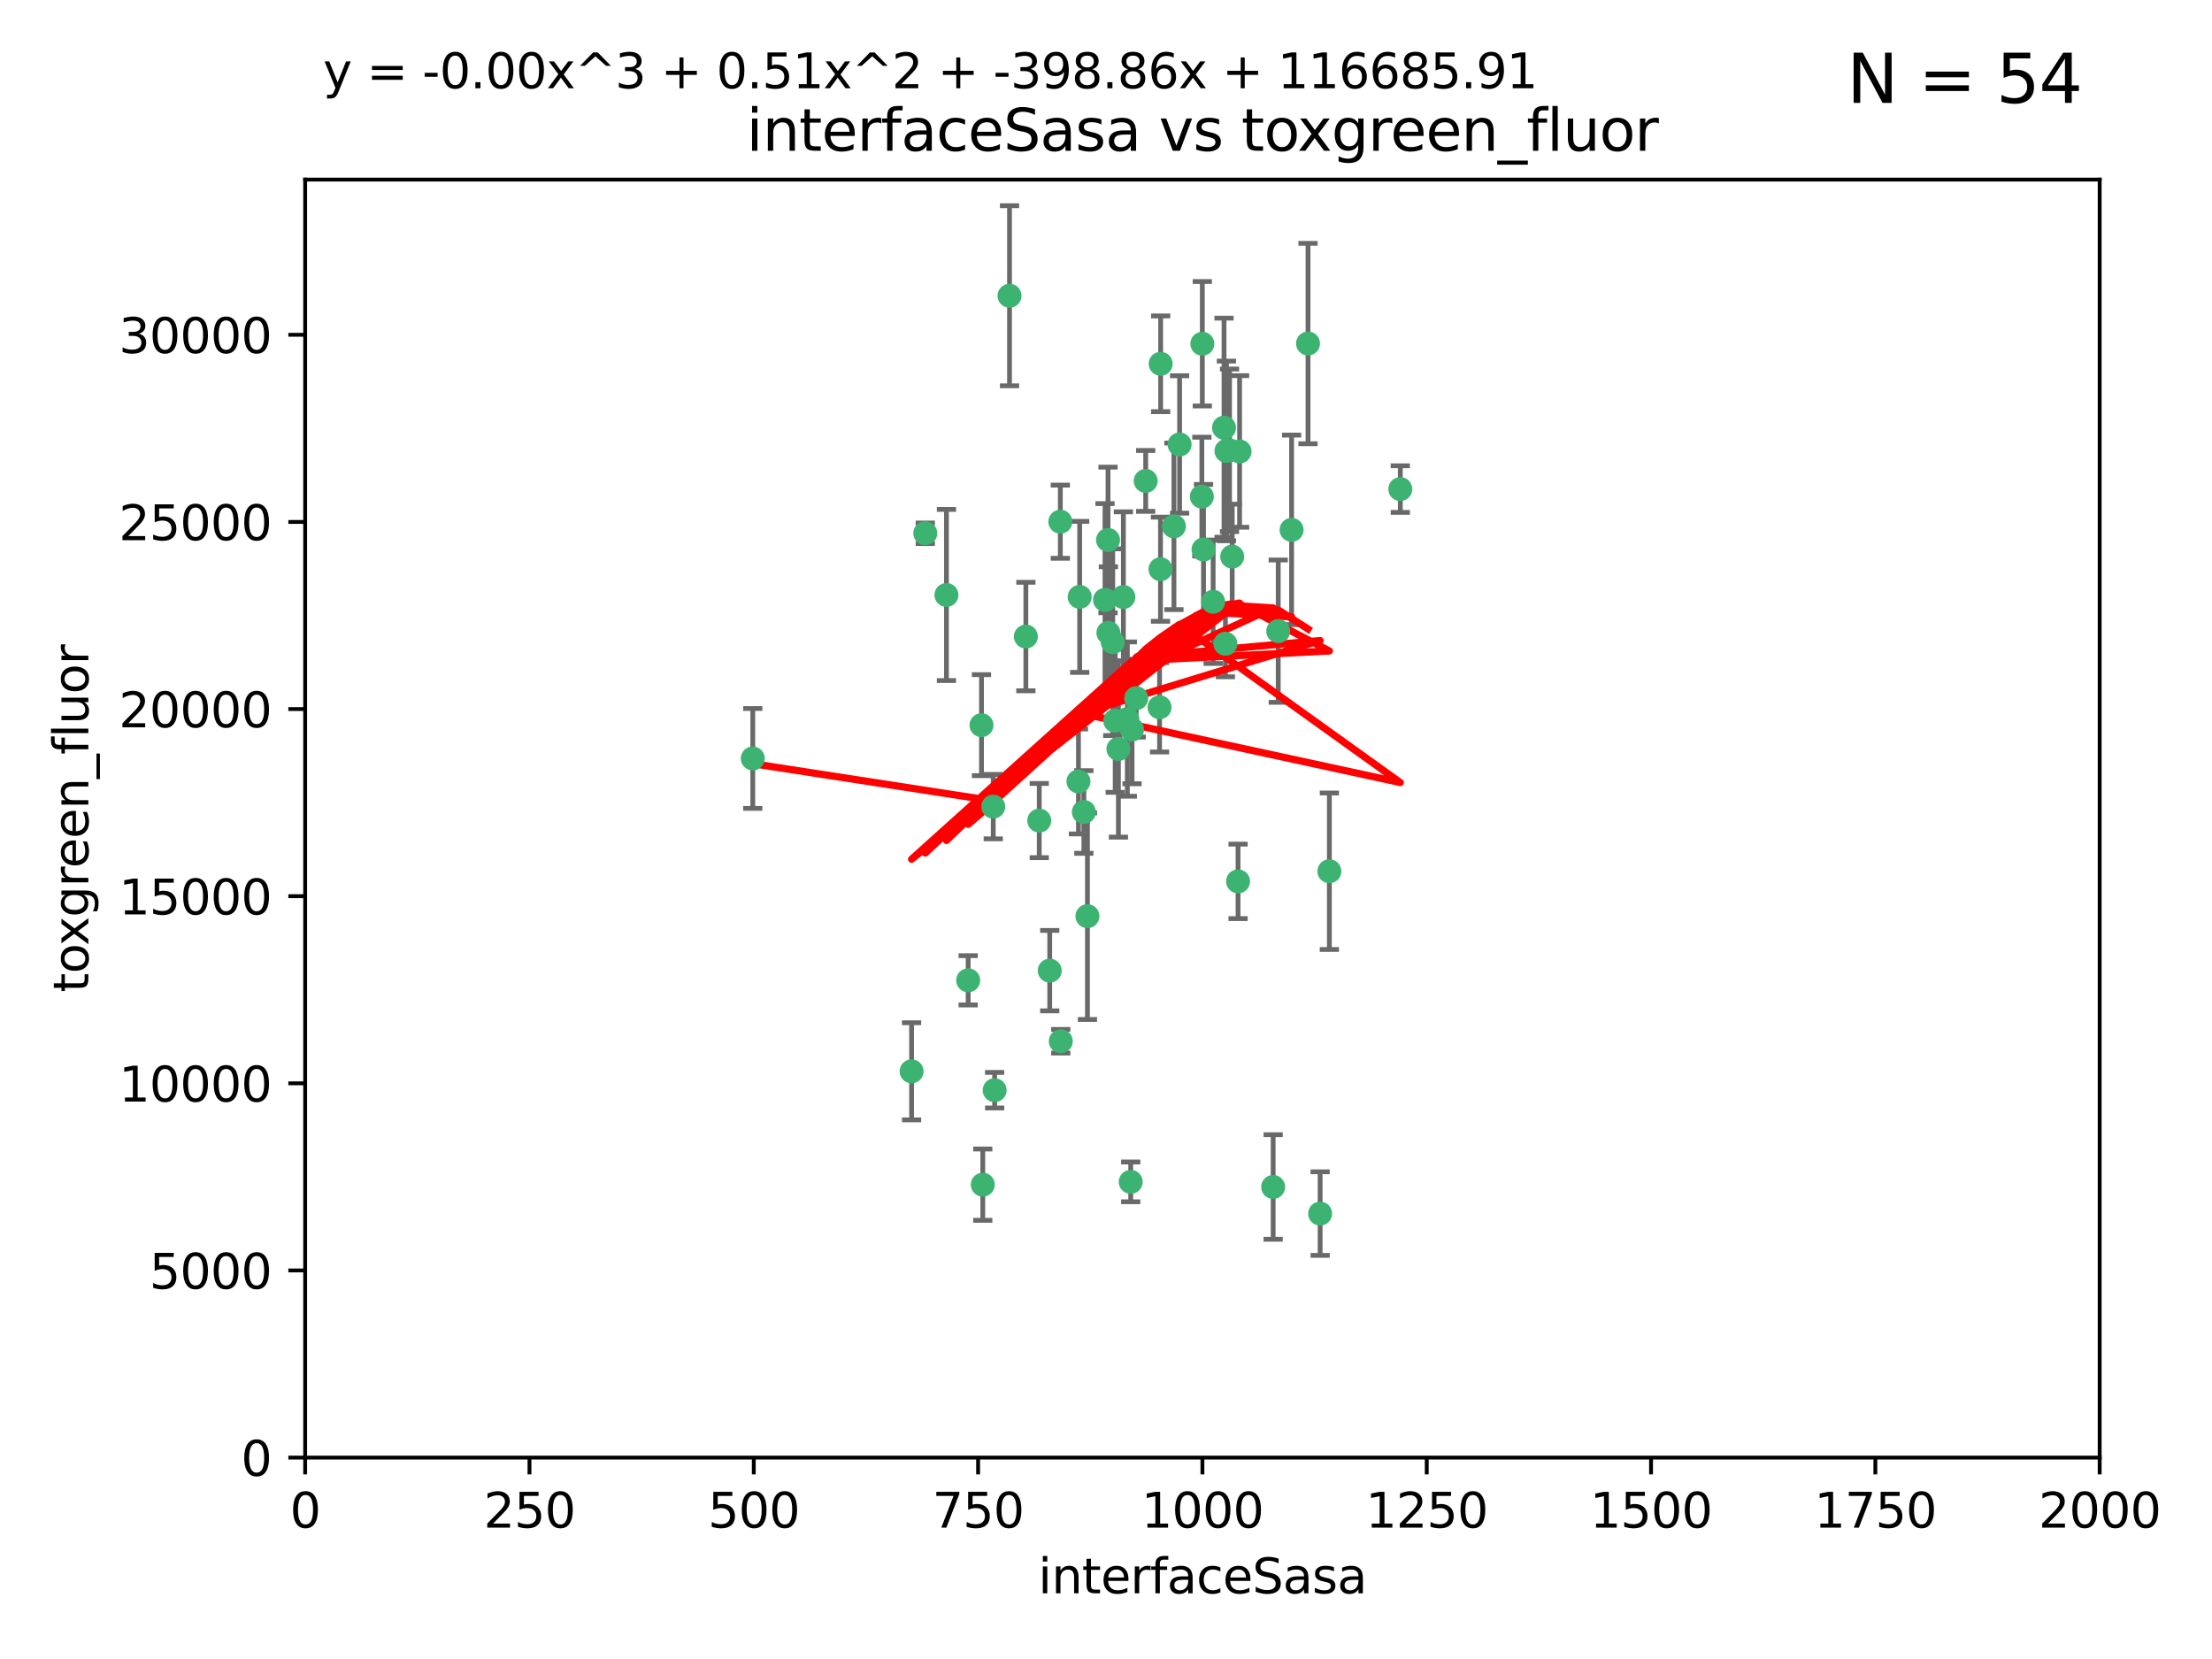 <?xml version="1.0" encoding="utf-8" standalone="no"?>
<!DOCTYPE svg PUBLIC "-//W3C//DTD SVG 1.1//EN"
  "http://www.w3.org/Graphics/SVG/1.1/DTD/svg11.dtd">
<svg xmlns:xlink="http://www.w3.org/1999/xlink" width="460.8pt" height="345.6pt" viewBox="0 0 460.8 345.6" xmlns="http://www.w3.org/2000/svg" version="1.1">
 <defs>
  <style type="text/css">*{stroke-linejoin: round; stroke-linecap: butt}</style>
 </defs>
 <g id="figure_1">
  <g id="patch_1">
   <path d="M 0 345.6 
L 460.8 345.6 
L 460.8 0 
L 0 0 
z
" style="fill: #ffffff"/>
  </g>
  <g id="axes_1">
   <g id="patch_2">
    <path d="M 63.571 303.64 
L 437.4 303.64 
L 437.4 37.411 
L 63.571 37.411 
z
" style="fill: #ffffff"/>
   </g>
   <g id="PathCollection_1">
    <defs>
     <path id="m1ba5191d2f" d="M 0 1.118 
C 0.297 1.118 0.581 1 0.791 0.791 
C 1 0.581 1.118 0.297 1.118 0 
C 1.118 -0.297 1 -0.581 0.791 -0.791 
C 0.581 -1 0.297 -1.118 0 -1.118 
C -0.297 -1.118 -0.581 -1 -0.791 -0.791 
C -1 -0.581 -1.118 -0.297 -1.118 0 
C -1.118 0.297 -1 0.581 -0.791 0.791 
C -0.581 1 -0.297 1.118 0 1.118 
z
" style="stroke: #3cb371"/>
    </defs>
    <g clip-path="url(#pbd30001b6c)">
     <use xlink:href="#m1ba5191d2f" x="272.484" y="71.562" style="fill: #3cb371; stroke: #3cb371"/>
     <use xlink:href="#m1ba5191d2f" x="266.28" y="131.48" style="fill: #3cb371; stroke: #3cb371"/>
     <use xlink:href="#m1ba5191d2f" x="250.716" y="114.467" style="fill: #3cb371; stroke: #3cb371"/>
     <use xlink:href="#m1ba5191d2f" x="269.065" y="110.38" style="fill: #3cb371; stroke: #3cb371"/>
     <use xlink:href="#m1ba5191d2f" x="254.987" y="89.097" style="fill: #3cb371; stroke: #3cb371"/>
     <use xlink:href="#m1ba5191d2f" x="220.886" y="108.676" style="fill: #3cb371; stroke: #3cb371"/>
     <use xlink:href="#m1ba5191d2f" x="241.787" y="75.786" style="fill: #3cb371; stroke: #3cb371"/>
     <use xlink:href="#m1ba5191d2f" x="252.721" y="125.356" style="fill: #3cb371; stroke: #3cb371"/>
     <use xlink:href="#m1ba5191d2f" x="258.229" y="94.046" style="fill: #3cb371; stroke: #3cb371"/>
     <use xlink:href="#m1ba5191d2f" x="232.987" y="156.019" style="fill: #3cb371; stroke: #3cb371"/>
     <use xlink:href="#m1ba5191d2f" x="241.557" y="147.335" style="fill: #3cb371; stroke: #3cb371"/>
     <use xlink:href="#m1ba5191d2f" x="230.194" y="124.965" style="fill: #3cb371; stroke: #3cb371"/>
     <use xlink:href="#m1ba5191d2f" x="255.489" y="93.933" style="fill: #3cb371; stroke: #3cb371"/>
     <use xlink:href="#m1ba5191d2f" x="256.689" y="115.953" style="fill: #3cb371; stroke: #3cb371"/>
     <use xlink:href="#m1ba5191d2f" x="244.553" y="109.646" style="fill: #3cb371; stroke: #3cb371"/>
     <use xlink:href="#m1ba5191d2f" x="250.368" y="103.453" style="fill: #3cb371; stroke: #3cb371"/>
     <use xlink:href="#m1ba5191d2f" x="232.318" y="150.153" style="fill: #3cb371; stroke: #3cb371"/>
     <use xlink:href="#m1ba5191d2f" x="256.134" y="93.812" style="fill: #3cb371; stroke: #3cb371"/>
     <use xlink:href="#m1ba5191d2f" x="234.02" y="124.367" style="fill: #3cb371; stroke: #3cb371"/>
     <use xlink:href="#m1ba5191d2f" x="216.495" y="170.94" style="fill: #3cb371; stroke: #3cb371"/>
     <use xlink:href="#m1ba5191d2f" x="238.669" y="100.184" style="fill: #3cb371; stroke: #3cb371"/>
     <use xlink:href="#m1ba5191d2f" x="241.753" y="118.577" style="fill: #3cb371; stroke: #3cb371"/>
     <use xlink:href="#m1ba5191d2f" x="245.731" y="92.588" style="fill: #3cb371; stroke: #3cb371"/>
     <use xlink:href="#m1ba5191d2f" x="291.711" y="101.886" style="fill: #3cb371; stroke: #3cb371"/>
     <use xlink:href="#m1ba5191d2f" x="224.916" y="124.337" style="fill: #3cb371; stroke: #3cb371"/>
     <use xlink:href="#m1ba5191d2f" x="250.465" y="71.61" style="fill: #3cb371; stroke: #3cb371"/>
     <use xlink:href="#m1ba5191d2f" x="204.462" y="151.067" style="fill: #3cb371; stroke: #3cb371"/>
     <use xlink:href="#m1ba5191d2f" x="218.677" y="202.203" style="fill: #3cb371; stroke: #3cb371"/>
     <use xlink:href="#m1ba5191d2f" x="201.688" y="204.22" style="fill: #3cb371; stroke: #3cb371"/>
     <use xlink:href="#m1ba5191d2f" x="204.731" y="246.787" style="fill: #3cb371; stroke: #3cb371"/>
     <use xlink:href="#m1ba5191d2f" x="231.802" y="133.776" style="fill: #3cb371; stroke: #3cb371"/>
     <use xlink:href="#m1ba5191d2f" x="192.753" y="111.087" style="fill: #3cb371; stroke: #3cb371"/>
     <use xlink:href="#m1ba5191d2f" x="230.822" y="112.487" style="fill: #3cb371; stroke: #3cb371"/>
     <use xlink:href="#m1ba5191d2f" x="210.301" y="61.614" style="fill: #3cb371; stroke: #3cb371"/>
     <use xlink:href="#m1ba5191d2f" x="224.662" y="162.792" style="fill: #3cb371; stroke: #3cb371"/>
     <use xlink:href="#m1ba5191d2f" x="275.007" y="252.814" style="fill: #3cb371; stroke: #3cb371"/>
     <use xlink:href="#m1ba5191d2f" x="236.699" y="145.439" style="fill: #3cb371; stroke: #3cb371"/>
     <use xlink:href="#m1ba5191d2f" x="255.273" y="134.104" style="fill: #3cb371; stroke: #3cb371"/>
     <use xlink:href="#m1ba5191d2f" x="265.222" y="247.267" style="fill: #3cb371; stroke: #3cb371"/>
     <use xlink:href="#m1ba5191d2f" x="230.901" y="131.829" style="fill: #3cb371; stroke: #3cb371"/>
     <use xlink:href="#m1ba5191d2f" x="213.706" y="132.603" style="fill: #3cb371; stroke: #3cb371"/>
     <use xlink:href="#m1ba5191d2f" x="206.91" y="168.036" style="fill: #3cb371; stroke: #3cb371"/>
     <use xlink:href="#m1ba5191d2f" x="226.534" y="190.856" style="fill: #3cb371; stroke: #3cb371"/>
     <use xlink:href="#m1ba5191d2f" x="220.981" y="216.908" style="fill: #3cb371; stroke: #3cb371"/>
     <use xlink:href="#m1ba5191d2f" x="235.826" y="151.97" style="fill: #3cb371; stroke: #3cb371"/>
     <use xlink:href="#m1ba5191d2f" x="276.932" y="181.494" style="fill: #3cb371; stroke: #3cb371"/>
     <use xlink:href="#m1ba5191d2f" x="257.91" y="183.606" style="fill: #3cb371; stroke: #3cb371"/>
     <use xlink:href="#m1ba5191d2f" x="189.899" y="223.176" style="fill: #3cb371; stroke: #3cb371"/>
     <use xlink:href="#m1ba5191d2f" x="234.846" y="149.795" style="fill: #3cb371; stroke: #3cb371"/>
     <use xlink:href="#m1ba5191d2f" x="197.163" y="123.943" style="fill: #3cb371; stroke: #3cb371"/>
     <use xlink:href="#m1ba5191d2f" x="225.785" y="169.147" style="fill: #3cb371; stroke: #3cb371"/>
     <use xlink:href="#m1ba5191d2f" x="235.549" y="246.204" style="fill: #3cb371; stroke: #3cb371"/>
     <use xlink:href="#m1ba5191d2f" x="207.202" y="227.107" style="fill: #3cb371; stroke: #3cb371"/>
     <use xlink:href="#m1ba5191d2f" x="156.817" y="157.999" style="fill: #3cb371; stroke: #3cb371"/>
    </g>
   </g>
   <g id="matplotlib.axis_1">
    <g id="xtick_1">
     <g id="line2d_1">
      <defs>
       <path id="m51453c96cf" d="M 0 0 
L 0 3.5 
" style="stroke: #000000; stroke-width: 0.8"/>
      </defs>
      <g>
       <use xlink:href="#m51453c96cf" x="63.571" y="303.64" style="stroke: #000000; stroke-width: 0.8"/>
      </g>
     </g>
     <g id="text_1">
      <!-- 0 -->
      <g transform="translate(60.39 318.238)scale(0.1 -0.1)">
       <defs>
        <path id="DejaVuSans-30" d="M 2034 4250 
Q 1547 4250 1301 3770 
Q 1056 3291 1056 2328 
Q 1056 1369 1301 889 
Q 1547 409 2034 409 
Q 2525 409 2770 889 
Q 3016 1369 3016 2328 
Q 3016 3291 2770 3770 
Q 2525 4250 2034 4250 
z
M 2034 4750 
Q 2819 4750 3233 4129 
Q 3647 3509 3647 2328 
Q 3647 1150 3233 529 
Q 2819 -91 2034 -91 
Q 1250 -91 836 529 
Q 422 1150 422 2328 
Q 422 3509 836 4129 
Q 1250 4750 2034 4750 
z
" transform="scale(0.016)"/>
       </defs>
       <use xlink:href="#DejaVuSans-30"/>
      </g>
     </g>
    </g>
    <g id="xtick_2">
     <g id="line2d_2">
      <g>
       <use xlink:href="#m51453c96cf" x="110.3" y="303.64" style="stroke: #000000; stroke-width: 0.8"/>
      </g>
     </g>
     <g id="text_2">
      <!-- 250 -->
      <g transform="translate(100.756 318.238)scale(0.1 -0.1)">
       <defs>
        <path id="DejaVuSans-32" d="M 1228 531 
L 3431 531 
L 3431 0 
L 469 0 
L 469 531 
Q 828 903 1448 1529 
Q 2069 2156 2228 2338 
Q 2531 2678 2651 2914 
Q 2772 3150 2772 3378 
Q 2772 3750 2511 3984 
Q 2250 4219 1831 4219 
Q 1534 4219 1204 4116 
Q 875 4013 500 3803 
L 500 4441 
Q 881 4594 1212 4672 
Q 1544 4750 1819 4750 
Q 2544 4750 2975 4387 
Q 3406 4025 3406 3419 
Q 3406 3131 3298 2873 
Q 3191 2616 2906 2266 
Q 2828 2175 2409 1742 
Q 1991 1309 1228 531 
z
" transform="scale(0.016)"/>
        <path id="DejaVuSans-35" d="M 691 4666 
L 3169 4666 
L 3169 4134 
L 1269 4134 
L 1269 2991 
Q 1406 3038 1543 3061 
Q 1681 3084 1819 3084 
Q 2600 3084 3056 2656 
Q 3513 2228 3513 1497 
Q 3513 744 3044 326 
Q 2575 -91 1722 -91 
Q 1428 -91 1123 -41 
Q 819 9 494 109 
L 494 744 
Q 775 591 1075 516 
Q 1375 441 1709 441 
Q 2250 441 2565 725 
Q 2881 1009 2881 1497 
Q 2881 1984 2565 2268 
Q 2250 2553 1709 2553 
Q 1456 2553 1204 2497 
Q 953 2441 691 2322 
L 691 4666 
z
" transform="scale(0.016)"/>
       </defs>
       <use xlink:href="#DejaVuSans-32"/>
       <use xlink:href="#DejaVuSans-35" x="63.623"/>
       <use xlink:href="#DejaVuSans-30" x="127.246"/>
      </g>
     </g>
    </g>
    <g id="xtick_3">
     <g id="line2d_3">
      <g>
       <use xlink:href="#m51453c96cf" x="157.028" y="303.64" style="stroke: #000000; stroke-width: 0.8"/>
      </g>
     </g>
     <g id="text_3">
      <!-- 500 -->
      <g transform="translate(147.485 318.238)scale(0.1 -0.1)">
       <use xlink:href="#DejaVuSans-35"/>
       <use xlink:href="#DejaVuSans-30" x="63.623"/>
       <use xlink:href="#DejaVuSans-30" x="127.246"/>
      </g>
     </g>
    </g>
    <g id="xtick_4">
     <g id="line2d_4">
      <g>
       <use xlink:href="#m51453c96cf" x="203.757" y="303.64" style="stroke: #000000; stroke-width: 0.8"/>
      </g>
     </g>
     <g id="text_4">
      <!-- 750 -->
      <g transform="translate(194.213 318.238)scale(0.1 -0.1)">
       <defs>
        <path id="DejaVuSans-37" d="M 525 4666 
L 3525 4666 
L 3525 4397 
L 1831 0 
L 1172 0 
L 2766 4134 
L 525 4134 
L 525 4666 
z
" transform="scale(0.016)"/>
       </defs>
       <use xlink:href="#DejaVuSans-37"/>
       <use xlink:href="#DejaVuSans-35" x="63.623"/>
       <use xlink:href="#DejaVuSans-30" x="127.246"/>
      </g>
     </g>
    </g>
    <g id="xtick_5">
     <g id="line2d_5">
      <g>
       <use xlink:href="#m51453c96cf" x="250.486" y="303.64" style="stroke: #000000; stroke-width: 0.8"/>
      </g>
     </g>
     <g id="text_5">
      <!-- 1000 -->
      <g transform="translate(237.761 318.238)scale(0.1 -0.1)">
       <defs>
        <path id="DejaVuSans-31" d="M 794 531 
L 1825 531 
L 1825 4091 
L 703 3866 
L 703 4441 
L 1819 4666 
L 2450 4666 
L 2450 531 
L 3481 531 
L 3481 0 
L 794 0 
L 794 531 
z
" transform="scale(0.016)"/>
       </defs>
       <use xlink:href="#DejaVuSans-31"/>
       <use xlink:href="#DejaVuSans-30" x="63.623"/>
       <use xlink:href="#DejaVuSans-30" x="127.246"/>
       <use xlink:href="#DejaVuSans-30" x="190.869"/>
      </g>
     </g>
    </g>
    <g id="xtick_6">
     <g id="line2d_6">
      <g>
       <use xlink:href="#m51453c96cf" x="297.214" y="303.64" style="stroke: #000000; stroke-width: 0.8"/>
      </g>
     </g>
     <g id="text_6">
      <!-- 1250 -->
      <g transform="translate(284.489 318.238)scale(0.1 -0.1)">
       <use xlink:href="#DejaVuSans-31"/>
       <use xlink:href="#DejaVuSans-32" x="63.623"/>
       <use xlink:href="#DejaVuSans-35" x="127.246"/>
       <use xlink:href="#DejaVuSans-30" x="190.869"/>
      </g>
     </g>
    </g>
    <g id="xtick_7">
     <g id="line2d_7">
      <g>
       <use xlink:href="#m51453c96cf" x="343.943" y="303.64" style="stroke: #000000; stroke-width: 0.8"/>
      </g>
     </g>
     <g id="text_7">
      <!-- 1500 -->
      <g transform="translate(331.218 318.238)scale(0.1 -0.1)">
       <use xlink:href="#DejaVuSans-31"/>
       <use xlink:href="#DejaVuSans-35" x="63.623"/>
       <use xlink:href="#DejaVuSans-30" x="127.246"/>
       <use xlink:href="#DejaVuSans-30" x="190.869"/>
      </g>
     </g>
    </g>
    <g id="xtick_8">
     <g id="line2d_8">
      <g>
       <use xlink:href="#m51453c96cf" x="390.671" y="303.64" style="stroke: #000000; stroke-width: 0.8"/>
      </g>
     </g>
     <g id="text_8">
      <!-- 1750 -->
      <g transform="translate(377.946 318.238)scale(0.1 -0.1)">
       <use xlink:href="#DejaVuSans-31"/>
       <use xlink:href="#DejaVuSans-37" x="63.623"/>
       <use xlink:href="#DejaVuSans-35" x="127.246"/>
       <use xlink:href="#DejaVuSans-30" x="190.869"/>
      </g>
     </g>
    </g>
    <g id="xtick_9">
     <g id="line2d_9">
      <g>
       <use xlink:href="#m51453c96cf" x="437.4" y="303.64" style="stroke: #000000; stroke-width: 0.8"/>
      </g>
     </g>
     <g id="text_9">
      <!-- 2000 -->
      <g transform="translate(424.675 318.238)scale(0.1 -0.1)">
       <use xlink:href="#DejaVuSans-32"/>
       <use xlink:href="#DejaVuSans-30" x="63.623"/>
       <use xlink:href="#DejaVuSans-30" x="127.246"/>
       <use xlink:href="#DejaVuSans-30" x="190.869"/>
      </g>
     </g>
    </g>
    <g id="text_10">
     <!-- interfaceSasa -->
     <g transform="translate(216.279 331.917)scale(0.1 -0.1)">
      <defs>
       <path id="DejaVuSans-69" d="M 603 3500 
L 1178 3500 
L 1178 0 
L 603 0 
L 603 3500 
z
M 603 4863 
L 1178 4863 
L 1178 4134 
L 603 4134 
L 603 4863 
z
" transform="scale(0.016)"/>
       <path id="DejaVuSans-6e" d="M 3513 2113 
L 3513 0 
L 2938 0 
L 2938 2094 
Q 2938 2591 2744 2837 
Q 2550 3084 2163 3084 
Q 1697 3084 1428 2787 
Q 1159 2491 1159 1978 
L 1159 0 
L 581 0 
L 581 3500 
L 1159 3500 
L 1159 2956 
Q 1366 3272 1645 3428 
Q 1925 3584 2291 3584 
Q 2894 3584 3203 3211 
Q 3513 2838 3513 2113 
z
" transform="scale(0.016)"/>
       <path id="DejaVuSans-74" d="M 1172 4494 
L 1172 3500 
L 2356 3500 
L 2356 3053 
L 1172 3053 
L 1172 1153 
Q 1172 725 1289 603 
Q 1406 481 1766 481 
L 2356 481 
L 2356 0 
L 1766 0 
Q 1100 0 847 248 
Q 594 497 594 1153 
L 594 3053 
L 172 3053 
L 172 3500 
L 594 3500 
L 594 4494 
L 1172 4494 
z
" transform="scale(0.016)"/>
       <path id="DejaVuSans-65" d="M 3597 1894 
L 3597 1613 
L 953 1613 
Q 991 1019 1311 708 
Q 1631 397 2203 397 
Q 2534 397 2845 478 
Q 3156 559 3463 722 
L 3463 178 
Q 3153 47 2828 -22 
Q 2503 -91 2169 -91 
Q 1331 -91 842 396 
Q 353 884 353 1716 
Q 353 2575 817 3079 
Q 1281 3584 2069 3584 
Q 2775 3584 3186 3129 
Q 3597 2675 3597 1894 
z
M 3022 2063 
Q 3016 2534 2758 2815 
Q 2500 3097 2075 3097 
Q 1594 3097 1305 2825 
Q 1016 2553 972 2059 
L 3022 2063 
z
" transform="scale(0.016)"/>
       <path id="DejaVuSans-72" d="M 2631 2963 
Q 2534 3019 2420 3045 
Q 2306 3072 2169 3072 
Q 1681 3072 1420 2755 
Q 1159 2438 1159 1844 
L 1159 0 
L 581 0 
L 581 3500 
L 1159 3500 
L 1159 2956 
Q 1341 3275 1631 3429 
Q 1922 3584 2338 3584 
Q 2397 3584 2469 3576 
Q 2541 3569 2628 3553 
L 2631 2963 
z
" transform="scale(0.016)"/>
       <path id="DejaVuSans-66" d="M 2375 4863 
L 2375 4384 
L 1825 4384 
Q 1516 4384 1395 4259 
Q 1275 4134 1275 3809 
L 1275 3500 
L 2222 3500 
L 2222 3053 
L 1275 3053 
L 1275 0 
L 697 0 
L 697 3053 
L 147 3053 
L 147 3500 
L 697 3500 
L 697 3744 
Q 697 4328 969 4595 
Q 1241 4863 1831 4863 
L 2375 4863 
z
" transform="scale(0.016)"/>
       <path id="DejaVuSans-61" d="M 2194 1759 
Q 1497 1759 1228 1600 
Q 959 1441 959 1056 
Q 959 750 1161 570 
Q 1363 391 1709 391 
Q 2188 391 2477 730 
Q 2766 1069 2766 1631 
L 2766 1759 
L 2194 1759 
z
M 3341 1997 
L 3341 0 
L 2766 0 
L 2766 531 
Q 2569 213 2275 61 
Q 1981 -91 1556 -91 
Q 1019 -91 701 211 
Q 384 513 384 1019 
Q 384 1609 779 1909 
Q 1175 2209 1959 2209 
L 2766 2209 
L 2766 2266 
Q 2766 2663 2505 2880 
Q 2244 3097 1772 3097 
Q 1472 3097 1187 3025 
Q 903 2953 641 2809 
L 641 3341 
Q 956 3463 1253 3523 
Q 1550 3584 1831 3584 
Q 2591 3584 2966 3190 
Q 3341 2797 3341 1997 
z
" transform="scale(0.016)"/>
       <path id="DejaVuSans-63" d="M 3122 3366 
L 3122 2828 
Q 2878 2963 2633 3030 
Q 2388 3097 2138 3097 
Q 1578 3097 1268 2742 
Q 959 2388 959 1747 
Q 959 1106 1268 751 
Q 1578 397 2138 397 
Q 2388 397 2633 464 
Q 2878 531 3122 666 
L 3122 134 
Q 2881 22 2623 -34 
Q 2366 -91 2075 -91 
Q 1284 -91 818 406 
Q 353 903 353 1747 
Q 353 2603 823 3093 
Q 1294 3584 2113 3584 
Q 2378 3584 2631 3529 
Q 2884 3475 3122 3366 
z
" transform="scale(0.016)"/>
       <path id="DejaVuSans-53" d="M 3425 4513 
L 3425 3897 
Q 3066 4069 2747 4153 
Q 2428 4238 2131 4238 
Q 1616 4238 1336 4038 
Q 1056 3838 1056 3469 
Q 1056 3159 1242 3001 
Q 1428 2844 1947 2747 
L 2328 2669 
Q 3034 2534 3370 2195 
Q 3706 1856 3706 1288 
Q 3706 609 3251 259 
Q 2797 -91 1919 -91 
Q 1588 -91 1214 -16 
Q 841 59 441 206 
L 441 856 
Q 825 641 1194 531 
Q 1563 422 1919 422 
Q 2459 422 2753 634 
Q 3047 847 3047 1241 
Q 3047 1584 2836 1778 
Q 2625 1972 2144 2069 
L 1759 2144 
Q 1053 2284 737 2584 
Q 422 2884 422 3419 
Q 422 4038 858 4394 
Q 1294 4750 2059 4750 
Q 2388 4750 2728 4690 
Q 3069 4631 3425 4513 
z
" transform="scale(0.016)"/>
       <path id="DejaVuSans-73" d="M 2834 3397 
L 2834 2853 
Q 2591 2978 2328 3040 
Q 2066 3103 1784 3103 
Q 1356 3103 1142 2972 
Q 928 2841 928 2578 
Q 928 2378 1081 2264 
Q 1234 2150 1697 2047 
L 1894 2003 
Q 2506 1872 2764 1633 
Q 3022 1394 3022 966 
Q 3022 478 2636 193 
Q 2250 -91 1575 -91 
Q 1294 -91 989 -36 
Q 684 19 347 128 
L 347 722 
Q 666 556 975 473 
Q 1284 391 1588 391 
Q 1994 391 2212 530 
Q 2431 669 2431 922 
Q 2431 1156 2273 1281 
Q 2116 1406 1581 1522 
L 1381 1569 
Q 847 1681 609 1914 
Q 372 2147 372 2553 
Q 372 3047 722 3315 
Q 1072 3584 1716 3584 
Q 2034 3584 2315 3537 
Q 2597 3491 2834 3397 
z
" transform="scale(0.016)"/>
      </defs>
      <use xlink:href="#DejaVuSans-69"/>
      <use xlink:href="#DejaVuSans-6e" x="27.783"/>
      <use xlink:href="#DejaVuSans-74" x="91.162"/>
      <use xlink:href="#DejaVuSans-65" x="130.371"/>
      <use xlink:href="#DejaVuSans-72" x="191.895"/>
      <use xlink:href="#DejaVuSans-66" x="233.008"/>
      <use xlink:href="#DejaVuSans-61" x="268.213"/>
      <use xlink:href="#DejaVuSans-63" x="329.492"/>
      <use xlink:href="#DejaVuSans-65" x="384.473"/>
      <use xlink:href="#DejaVuSans-53" x="445.996"/>
      <use xlink:href="#DejaVuSans-61" x="509.473"/>
      <use xlink:href="#DejaVuSans-73" x="570.752"/>
      <use xlink:href="#DejaVuSans-61" x="622.852"/>
     </g>
    </g>
   </g>
   <g id="matplotlib.axis_2">
    <g id="ytick_1">
     <g id="line2d_10">
      <defs>
       <path id="m6d8d6b9dd4" d="M 0 0 
L -3.5 0 
" style="stroke: #000000; stroke-width: 0.8"/>
      </defs>
      <g>
       <use xlink:href="#m6d8d6b9dd4" x="63.571" y="303.64" style="stroke: #000000; stroke-width: 0.8"/>
      </g>
     </g>
     <g id="text_11">
      <!-- 0 -->
      <g transform="translate(50.209 307.439)scale(0.1 -0.1)">
       <use xlink:href="#DejaVuSans-30"/>
      </g>
     </g>
    </g>
    <g id="ytick_2">
     <g id="line2d_11">
      <g>
       <use xlink:href="#m6d8d6b9dd4" x="63.571" y="264.657" style="stroke: #000000; stroke-width: 0.8"/>
      </g>
     </g>
     <g id="text_12">
      <!-- 5000 -->
      <g transform="translate(31.121 268.457)scale(0.1 -0.1)">
       <use xlink:href="#DejaVuSans-35"/>
       <use xlink:href="#DejaVuSans-30" x="63.623"/>
       <use xlink:href="#DejaVuSans-30" x="127.246"/>
       <use xlink:href="#DejaVuSans-30" x="190.869"/>
      </g>
     </g>
    </g>
    <g id="ytick_3">
     <g id="line2d_12">
      <g>
       <use xlink:href="#m6d8d6b9dd4" x="63.571" y="225.675" style="stroke: #000000; stroke-width: 0.8"/>
      </g>
     </g>
     <g id="text_13">
      <!-- 10000 -->
      <g transform="translate(24.759 229.474)scale(0.1 -0.1)">
       <use xlink:href="#DejaVuSans-31"/>
       <use xlink:href="#DejaVuSans-30" x="63.623"/>
       <use xlink:href="#DejaVuSans-30" x="127.246"/>
       <use xlink:href="#DejaVuSans-30" x="190.869"/>
       <use xlink:href="#DejaVuSans-30" x="254.492"/>
      </g>
     </g>
    </g>
    <g id="ytick_4">
     <g id="line2d_13">
      <g>
       <use xlink:href="#m6d8d6b9dd4" x="63.571" y="186.692" style="stroke: #000000; stroke-width: 0.8"/>
      </g>
     </g>
     <g id="text_14">
      <!-- 15000 -->
      <g transform="translate(24.759 190.492)scale(0.1 -0.1)">
       <use xlink:href="#DejaVuSans-31"/>
       <use xlink:href="#DejaVuSans-35" x="63.623"/>
       <use xlink:href="#DejaVuSans-30" x="127.246"/>
       <use xlink:href="#DejaVuSans-30" x="190.869"/>
       <use xlink:href="#DejaVuSans-30" x="254.492"/>
      </g>
     </g>
    </g>
    <g id="ytick_5">
     <g id="line2d_14">
      <g>
       <use xlink:href="#m6d8d6b9dd4" x="63.571" y="147.71" style="stroke: #000000; stroke-width: 0.8"/>
      </g>
     </g>
     <g id="text_15">
      <!-- 20000 -->
      <g transform="translate(24.759 151.509)scale(0.1 -0.1)">
       <use xlink:href="#DejaVuSans-32"/>
       <use xlink:href="#DejaVuSans-30" x="63.623"/>
       <use xlink:href="#DejaVuSans-30" x="127.246"/>
       <use xlink:href="#DejaVuSans-30" x="190.869"/>
       <use xlink:href="#DejaVuSans-30" x="254.492"/>
      </g>
     </g>
    </g>
    <g id="ytick_6">
     <g id="line2d_15">
      <g>
       <use xlink:href="#m6d8d6b9dd4" x="63.571" y="108.727" style="stroke: #000000; stroke-width: 0.8"/>
      </g>
     </g>
     <g id="text_16">
      <!-- 25000 -->
      <g transform="translate(24.759 112.527)scale(0.1 -0.1)">
       <use xlink:href="#DejaVuSans-32"/>
       <use xlink:href="#DejaVuSans-35" x="63.623"/>
       <use xlink:href="#DejaVuSans-30" x="127.246"/>
       <use xlink:href="#DejaVuSans-30" x="190.869"/>
       <use xlink:href="#DejaVuSans-30" x="254.492"/>
      </g>
     </g>
    </g>
    <g id="ytick_7">
     <g id="line2d_16">
      <g>
       <use xlink:href="#m6d8d6b9dd4" x="63.571" y="69.745" style="stroke: #000000; stroke-width: 0.8"/>
      </g>
     </g>
     <g id="text_17">
      <!-- 30000 -->
      <g transform="translate(24.759 73.544)scale(0.1 -0.1)">
       <defs>
        <path id="DejaVuSans-33" d="M 2597 2516 
Q 3050 2419 3304 2112 
Q 3559 1806 3559 1356 
Q 3559 666 3084 287 
Q 2609 -91 1734 -91 
Q 1441 -91 1130 -33 
Q 819 25 488 141 
L 488 750 
Q 750 597 1062 519 
Q 1375 441 1716 441 
Q 2309 441 2620 675 
Q 2931 909 2931 1356 
Q 2931 1769 2642 2001 
Q 2353 2234 1838 2234 
L 1294 2234 
L 1294 2753 
L 1863 2753 
Q 2328 2753 2575 2939 
Q 2822 3125 2822 3475 
Q 2822 3834 2567 4026 
Q 2313 4219 1838 4219 
Q 1578 4219 1281 4162 
Q 984 4106 628 3988 
L 628 4550 
Q 988 4650 1302 4700 
Q 1616 4750 1894 4750 
Q 2613 4750 3031 4423 
Q 3450 4097 3450 3541 
Q 3450 3153 3228 2886 
Q 3006 2619 2597 2516 
z
" transform="scale(0.016)"/>
       </defs>
       <use xlink:href="#DejaVuSans-33"/>
       <use xlink:href="#DejaVuSans-30" x="63.623"/>
       <use xlink:href="#DejaVuSans-30" x="127.246"/>
       <use xlink:href="#DejaVuSans-30" x="190.869"/>
       <use xlink:href="#DejaVuSans-30" x="254.492"/>
      </g>
     </g>
    </g>
    <g id="text_18">
     <!-- toxgreen_fluor -->
     <g transform="translate(18.401 206.72)rotate(-90)scale(0.1 -0.1)">
      <defs>
       <path id="DejaVuSans-6f" d="M 1959 3097 
Q 1497 3097 1228 2736 
Q 959 2375 959 1747 
Q 959 1119 1226 758 
Q 1494 397 1959 397 
Q 2419 397 2687 759 
Q 2956 1122 2956 1747 
Q 2956 2369 2687 2733 
Q 2419 3097 1959 3097 
z
M 1959 3584 
Q 2709 3584 3137 3096 
Q 3566 2609 3566 1747 
Q 3566 888 3137 398 
Q 2709 -91 1959 -91 
Q 1206 -91 779 398 
Q 353 888 353 1747 
Q 353 2609 779 3096 
Q 1206 3584 1959 3584 
z
" transform="scale(0.016)"/>
       <path id="DejaVuSans-78" d="M 3513 3500 
L 2247 1797 
L 3578 0 
L 2900 0 
L 1881 1375 
L 863 0 
L 184 0 
L 1544 1831 
L 300 3500 
L 978 3500 
L 1906 2253 
L 2834 3500 
L 3513 3500 
z
" transform="scale(0.016)"/>
       <path id="DejaVuSans-67" d="M 2906 1791 
Q 2906 2416 2648 2759 
Q 2391 3103 1925 3103 
Q 1463 3103 1205 2759 
Q 947 2416 947 1791 
Q 947 1169 1205 825 
Q 1463 481 1925 481 
Q 2391 481 2648 825 
Q 2906 1169 2906 1791 
z
M 3481 434 
Q 3481 -459 3084 -895 
Q 2688 -1331 1869 -1331 
Q 1566 -1331 1297 -1286 
Q 1028 -1241 775 -1147 
L 775 -588 
Q 1028 -725 1275 -790 
Q 1522 -856 1778 -856 
Q 2344 -856 2625 -561 
Q 2906 -266 2906 331 
L 2906 616 
Q 2728 306 2450 153 
Q 2172 0 1784 0 
Q 1141 0 747 490 
Q 353 981 353 1791 
Q 353 2603 747 3093 
Q 1141 3584 1784 3584 
Q 2172 3584 2450 3431 
Q 2728 3278 2906 2969 
L 2906 3500 
L 3481 3500 
L 3481 434 
z
" transform="scale(0.016)"/>
       <path id="DejaVuSans-5f" d="M 3263 -1063 
L 3263 -1509 
L -63 -1509 
L -63 -1063 
L 3263 -1063 
z
" transform="scale(0.016)"/>
       <path id="DejaVuSans-6c" d="M 603 4863 
L 1178 4863 
L 1178 0 
L 603 0 
L 603 4863 
z
" transform="scale(0.016)"/>
       <path id="DejaVuSans-75" d="M 544 1381 
L 544 3500 
L 1119 3500 
L 1119 1403 
Q 1119 906 1312 657 
Q 1506 409 1894 409 
Q 2359 409 2629 706 
Q 2900 1003 2900 1516 
L 2900 3500 
L 3475 3500 
L 3475 0 
L 2900 0 
L 2900 538 
Q 2691 219 2414 64 
Q 2138 -91 1772 -91 
Q 1169 -91 856 284 
Q 544 659 544 1381 
z
M 1991 3584 
L 1991 3584 
z
" transform="scale(0.016)"/>
      </defs>
      <use xlink:href="#DejaVuSans-74"/>
      <use xlink:href="#DejaVuSans-6f" x="39.209"/>
      <use xlink:href="#DejaVuSans-78" x="97.266"/>
      <use xlink:href="#DejaVuSans-67" x="156.445"/>
      <use xlink:href="#DejaVuSans-72" x="219.922"/>
      <use xlink:href="#DejaVuSans-65" x="258.785"/>
      <use xlink:href="#DejaVuSans-65" x="320.309"/>
      <use xlink:href="#DejaVuSans-6e" x="381.832"/>
      <use xlink:href="#DejaVuSans-5f" x="445.211"/>
      <use xlink:href="#DejaVuSans-66" x="495.211"/>
      <use xlink:href="#DejaVuSans-6c" x="530.416"/>
      <use xlink:href="#DejaVuSans-75" x="558.199"/>
      <use xlink:href="#DejaVuSans-6f" x="621.578"/>
      <use xlink:href="#DejaVuSans-72" x="682.76"/>
     </g>
    </g>
   </g>
   <g id="LineCollection_1">
    <path d="M 272.484 92.434 
L 272.484 50.691 
" clip-path="url(#pbd30001b6c)" style="fill: none; stroke: #696969"/>
    <path d="M 266.28 146.307 
L 266.28 116.654 
" clip-path="url(#pbd30001b6c)" style="fill: none; stroke: #696969"/>
    <path d="M 250.716 128.017 
L 250.716 100.917 
" clip-path="url(#pbd30001b6c)" style="fill: none; stroke: #696969"/>
    <path d="M 269.065 130.124 
L 269.065 90.636 
" clip-path="url(#pbd30001b6c)" style="fill: none; stroke: #696969"/>
    <path d="M 254.987 111.917 
L 254.987 66.277 
" clip-path="url(#pbd30001b6c)" style="fill: none; stroke: #696969"/>
    <path d="M 220.886 116.296 
L 220.886 101.057 
" clip-path="url(#pbd30001b6c)" style="fill: none; stroke: #696969"/>
    <path d="M 241.787 85.756 
L 241.787 65.815 
" clip-path="url(#pbd30001b6c)" style="fill: none; stroke: #696969"/>
    <path d="M 252.721 138.211 
L 252.721 112.501 
" clip-path="url(#pbd30001b6c)" style="fill: none; stroke: #696969"/>
    <path d="M 258.229 109.836 
L 258.229 78.257 
" clip-path="url(#pbd30001b6c)" style="fill: none; stroke: #696969"/>
    <path d="M 232.987 174.39 
L 232.987 137.647 
" clip-path="url(#pbd30001b6c)" style="fill: none; stroke: #696969"/>
    <path d="M 241.557 156.65 
L 241.557 138.02 
" clip-path="url(#pbd30001b6c)" style="fill: none; stroke: #696969"/>
    <path d="M 230.194 145.018 
L 230.194 104.912 
" clip-path="url(#pbd30001b6c)" style="fill: none; stroke: #696969"/>
    <path d="M 255.489 112.649 
L 255.489 75.218 
" clip-path="url(#pbd30001b6c)" style="fill: none; stroke: #696969"/>
    <path d="M 256.689 126.872 
L 256.689 105.035 
" clip-path="url(#pbd30001b6c)" style="fill: none; stroke: #696969"/>
    <path d="M 244.553 126.988 
L 244.553 92.305 
" clip-path="url(#pbd30001b6c)" style="fill: none; stroke: #696969"/>
    <path d="M 250.368 115.826 
L 250.368 91.08 
" clip-path="url(#pbd30001b6c)" style="fill: none; stroke: #696969"/>
    <path d="M 232.318 165.057 
L 232.318 135.25 
" clip-path="url(#pbd30001b6c)" style="fill: none; stroke: #696969"/>
    <path d="M 256.134 110.745 
L 256.134 76.878 
" clip-path="url(#pbd30001b6c)" style="fill: none; stroke: #696969"/>
    <path d="M 234.02 142.114 
L 234.02 106.621 
" clip-path="url(#pbd30001b6c)" style="fill: none; stroke: #696969"/>
    <path d="M 216.495 178.667 
L 216.495 163.212 
" clip-path="url(#pbd30001b6c)" style="fill: none; stroke: #696969"/>
    <path d="M 238.669 106.525 
L 238.669 93.844 
" clip-path="url(#pbd30001b6c)" style="fill: none; stroke: #696969"/>
    <path d="M 241.753 129.424 
L 241.753 107.731 
" clip-path="url(#pbd30001b6c)" style="fill: none; stroke: #696969"/>
    <path d="M 245.731 106.902 
L 245.731 78.274 
" clip-path="url(#pbd30001b6c)" style="fill: none; stroke: #696969"/>
    <path d="M 291.711 106.741 
L 291.711 97.032 
" clip-path="url(#pbd30001b6c)" style="fill: none; stroke: #696969"/>
    <path d="M 224.916 140.07 
L 224.916 108.604 
" clip-path="url(#pbd30001b6c)" style="fill: none; stroke: #696969"/>
    <path d="M 250.465 84.576 
L 250.465 58.645 
" clip-path="url(#pbd30001b6c)" style="fill: none; stroke: #696969"/>
    <path d="M 204.462 161.588 
L 204.462 140.547 
" clip-path="url(#pbd30001b6c)" style="fill: none; stroke: #696969"/>
    <path d="M 218.677 210.579 
L 218.677 193.826 
" clip-path="url(#pbd30001b6c)" style="fill: none; stroke: #696969"/>
    <path d="M 201.688 209.352 
L 201.688 199.087 
" clip-path="url(#pbd30001b6c)" style="fill: none; stroke: #696969"/>
    <path d="M 204.731 254.215 
L 204.731 239.358 
" clip-path="url(#pbd30001b6c)" style="fill: none; stroke: #696969"/>
    <path d="M 231.802 153.222 
L 231.802 114.33 
" clip-path="url(#pbd30001b6c)" style="fill: none; stroke: #696969"/>
    <path d="M 192.753 113.226 
L 192.753 108.949 
" clip-path="url(#pbd30001b6c)" style="fill: none; stroke: #696969"/>
    <path d="M 230.822 127.655 
L 230.822 97.319 
" clip-path="url(#pbd30001b6c)" style="fill: none; stroke: #696969"/>
    <path d="M 210.301 80.373 
L 210.301 42.855 
" clip-path="url(#pbd30001b6c)" style="fill: none; stroke: #696969"/>
    <path d="M 224.662 173.718 
L 224.662 151.865 
" clip-path="url(#pbd30001b6c)" style="fill: none; stroke: #696969"/>
    <path d="M 275.007 261.522 
L 275.007 244.105 
" clip-path="url(#pbd30001b6c)" style="fill: none; stroke: #696969"/>
    <path d="M 236.699 153.546 
L 236.699 137.331 
" clip-path="url(#pbd30001b6c)" style="fill: none; stroke: #696969"/>
    <path d="M 255.273 140.983 
L 255.273 127.226 
" clip-path="url(#pbd30001b6c)" style="fill: none; stroke: #696969"/>
    <path d="M 265.222 258.157 
L 265.222 236.377 
" clip-path="url(#pbd30001b6c)" style="fill: none; stroke: #696969"/>
    <path d="M 230.901 145.591 
L 230.901 118.067 
" clip-path="url(#pbd30001b6c)" style="fill: none; stroke: #696969"/>
    <path d="M 213.706 143.904 
L 213.706 121.303 
" clip-path="url(#pbd30001b6c)" style="fill: none; stroke: #696969"/>
    <path d="M 206.91 174.742 
L 206.91 161.329 
" clip-path="url(#pbd30001b6c)" style="fill: none; stroke: #696969"/>
    <path d="M 226.534 212.373 
L 226.534 169.339 
" clip-path="url(#pbd30001b6c)" style="fill: none; stroke: #696969"/>
    <path d="M 220.981 219.374 
L 220.981 214.442 
" clip-path="url(#pbd30001b6c)" style="fill: none; stroke: #696969"/>
    <path d="M 235.826 163.271 
L 235.826 140.669 
" clip-path="url(#pbd30001b6c)" style="fill: none; stroke: #696969"/>
    <path d="M 276.932 197.796 
L 276.932 165.192 
" clip-path="url(#pbd30001b6c)" style="fill: none; stroke: #696969"/>
    <path d="M 257.91 191.362 
L 257.91 175.85 
" clip-path="url(#pbd30001b6c)" style="fill: none; stroke: #696969"/>
    <path d="M 189.899 233.292 
L 189.899 213.059 
" clip-path="url(#pbd30001b6c)" style="fill: none; stroke: #696969"/>
    <path d="M 234.846 165.867 
L 234.846 133.723 
" clip-path="url(#pbd30001b6c)" style="fill: none; stroke: #696969"/>
    <path d="M 197.163 141.769 
L 197.163 106.117 
" clip-path="url(#pbd30001b6c)" style="fill: none; stroke: #696969"/>
    <path d="M 225.785 177.757 
L 225.785 160.538 
" clip-path="url(#pbd30001b6c)" style="fill: none; stroke: #696969"/>
    <path d="M 235.549 250.348 
L 235.549 242.06 
" clip-path="url(#pbd30001b6c)" style="fill: none; stroke: #696969"/>
    <path d="M 207.202 230.811 
L 207.202 223.403 
" clip-path="url(#pbd30001b6c)" style="fill: none; stroke: #696969"/>
    <path d="M 156.817 168.403 
L 156.817 147.594 
" clip-path="url(#pbd30001b6c)" style="fill: none; stroke: #696969"/>
   </g>
   <g id="line2d_17">
    <defs>
     <path id="m07f1ed8c34" d="M 2 0 
L -2 -0 
" style="stroke: #696969"/>
    </defs>
    <g clip-path="url(#pbd30001b6c)">
     <use xlink:href="#m07f1ed8c34" x="272.484" y="92.434" style="fill: #696969; stroke: #696969"/>
     <use xlink:href="#m07f1ed8c34" x="266.28" y="146.307" style="fill: #696969; stroke: #696969"/>
     <use xlink:href="#m07f1ed8c34" x="250.716" y="128.017" style="fill: #696969; stroke: #696969"/>
     <use xlink:href="#m07f1ed8c34" x="269.065" y="130.124" style="fill: #696969; stroke: #696969"/>
     <use xlink:href="#m07f1ed8c34" x="254.987" y="111.917" style="fill: #696969; stroke: #696969"/>
     <use xlink:href="#m07f1ed8c34" x="220.886" y="116.296" style="fill: #696969; stroke: #696969"/>
     <use xlink:href="#m07f1ed8c34" x="241.787" y="85.756" style="fill: #696969; stroke: #696969"/>
     <use xlink:href="#m07f1ed8c34" x="252.721" y="138.211" style="fill: #696969; stroke: #696969"/>
     <use xlink:href="#m07f1ed8c34" x="258.229" y="109.836" style="fill: #696969; stroke: #696969"/>
     <use xlink:href="#m07f1ed8c34" x="232.987" y="174.39" style="fill: #696969; stroke: #696969"/>
     <use xlink:href="#m07f1ed8c34" x="241.557" y="156.65" style="fill: #696969; stroke: #696969"/>
     <use xlink:href="#m07f1ed8c34" x="230.194" y="145.018" style="fill: #696969; stroke: #696969"/>
     <use xlink:href="#m07f1ed8c34" x="255.489" y="112.649" style="fill: #696969; stroke: #696969"/>
     <use xlink:href="#m07f1ed8c34" x="256.689" y="126.872" style="fill: #696969; stroke: #696969"/>
     <use xlink:href="#m07f1ed8c34" x="244.553" y="126.988" style="fill: #696969; stroke: #696969"/>
     <use xlink:href="#m07f1ed8c34" x="250.368" y="115.826" style="fill: #696969; stroke: #696969"/>
     <use xlink:href="#m07f1ed8c34" x="232.318" y="165.057" style="fill: #696969; stroke: #696969"/>
     <use xlink:href="#m07f1ed8c34" x="256.134" y="110.745" style="fill: #696969; stroke: #696969"/>
     <use xlink:href="#m07f1ed8c34" x="234.02" y="142.114" style="fill: #696969; stroke: #696969"/>
     <use xlink:href="#m07f1ed8c34" x="216.495" y="178.667" style="fill: #696969; stroke: #696969"/>
     <use xlink:href="#m07f1ed8c34" x="238.669" y="106.525" style="fill: #696969; stroke: #696969"/>
     <use xlink:href="#m07f1ed8c34" x="241.753" y="129.424" style="fill: #696969; stroke: #696969"/>
     <use xlink:href="#m07f1ed8c34" x="245.731" y="106.902" style="fill: #696969; stroke: #696969"/>
     <use xlink:href="#m07f1ed8c34" x="291.711" y="106.741" style="fill: #696969; stroke: #696969"/>
     <use xlink:href="#m07f1ed8c34" x="224.916" y="140.07" style="fill: #696969; stroke: #696969"/>
     <use xlink:href="#m07f1ed8c34" x="250.465" y="84.576" style="fill: #696969; stroke: #696969"/>
     <use xlink:href="#m07f1ed8c34" x="204.462" y="161.588" style="fill: #696969; stroke: #696969"/>
     <use xlink:href="#m07f1ed8c34" x="218.677" y="210.579" style="fill: #696969; stroke: #696969"/>
     <use xlink:href="#m07f1ed8c34" x="201.688" y="209.352" style="fill: #696969; stroke: #696969"/>
     <use xlink:href="#m07f1ed8c34" x="204.731" y="254.215" style="fill: #696969; stroke: #696969"/>
     <use xlink:href="#m07f1ed8c34" x="231.802" y="153.222" style="fill: #696969; stroke: #696969"/>
     <use xlink:href="#m07f1ed8c34" x="192.753" y="113.226" style="fill: #696969; stroke: #696969"/>
     <use xlink:href="#m07f1ed8c34" x="230.822" y="127.655" style="fill: #696969; stroke: #696969"/>
     <use xlink:href="#m07f1ed8c34" x="210.301" y="80.373" style="fill: #696969; stroke: #696969"/>
     <use xlink:href="#m07f1ed8c34" x="224.662" y="173.718" style="fill: #696969; stroke: #696969"/>
     <use xlink:href="#m07f1ed8c34" x="275.007" y="261.522" style="fill: #696969; stroke: #696969"/>
     <use xlink:href="#m07f1ed8c34" x="236.699" y="153.546" style="fill: #696969; stroke: #696969"/>
     <use xlink:href="#m07f1ed8c34" x="255.273" y="140.983" style="fill: #696969; stroke: #696969"/>
     <use xlink:href="#m07f1ed8c34" x="265.222" y="258.157" style="fill: #696969; stroke: #696969"/>
     <use xlink:href="#m07f1ed8c34" x="230.901" y="145.591" style="fill: #696969; stroke: #696969"/>
     <use xlink:href="#m07f1ed8c34" x="213.706" y="143.904" style="fill: #696969; stroke: #696969"/>
     <use xlink:href="#m07f1ed8c34" x="206.91" y="174.742" style="fill: #696969; stroke: #696969"/>
     <use xlink:href="#m07f1ed8c34" x="226.534" y="212.373" style="fill: #696969; stroke: #696969"/>
     <use xlink:href="#m07f1ed8c34" x="220.981" y="219.374" style="fill: #696969; stroke: #696969"/>
     <use xlink:href="#m07f1ed8c34" x="235.826" y="163.271" style="fill: #696969; stroke: #696969"/>
     <use xlink:href="#m07f1ed8c34" x="276.932" y="197.796" style="fill: #696969; stroke: #696969"/>
     <use xlink:href="#m07f1ed8c34" x="257.91" y="191.362" style="fill: #696969; stroke: #696969"/>
     <use xlink:href="#m07f1ed8c34" x="189.899" y="233.292" style="fill: #696969; stroke: #696969"/>
     <use xlink:href="#m07f1ed8c34" x="234.846" y="165.867" style="fill: #696969; stroke: #696969"/>
     <use xlink:href="#m07f1ed8c34" x="197.163" y="141.769" style="fill: #696969; stroke: #696969"/>
     <use xlink:href="#m07f1ed8c34" x="225.785" y="177.757" style="fill: #696969; stroke: #696969"/>
     <use xlink:href="#m07f1ed8c34" x="235.549" y="250.348" style="fill: #696969; stroke: #696969"/>
     <use xlink:href="#m07f1ed8c34" x="207.202" y="230.811" style="fill: #696969; stroke: #696969"/>
     <use xlink:href="#m07f1ed8c34" x="156.817" y="168.403" style="fill: #696969; stroke: #696969"/>
    </g>
   </g>
   <g id="line2d_18">
    <g clip-path="url(#pbd30001b6c)">
     <use xlink:href="#m07f1ed8c34" x="272.484" y="50.691" style="fill: #696969; stroke: #696969"/>
     <use xlink:href="#m07f1ed8c34" x="266.28" y="116.654" style="fill: #696969; stroke: #696969"/>
     <use xlink:href="#m07f1ed8c34" x="250.716" y="100.917" style="fill: #696969; stroke: #696969"/>
     <use xlink:href="#m07f1ed8c34" x="269.065" y="90.636" style="fill: #696969; stroke: #696969"/>
     <use xlink:href="#m07f1ed8c34" x="254.987" y="66.277" style="fill: #696969; stroke: #696969"/>
     <use xlink:href="#m07f1ed8c34" x="220.886" y="101.057" style="fill: #696969; stroke: #696969"/>
     <use xlink:href="#m07f1ed8c34" x="241.787" y="65.815" style="fill: #696969; stroke: #696969"/>
     <use xlink:href="#m07f1ed8c34" x="252.721" y="112.501" style="fill: #696969; stroke: #696969"/>
     <use xlink:href="#m07f1ed8c34" x="258.229" y="78.257" style="fill: #696969; stroke: #696969"/>
     <use xlink:href="#m07f1ed8c34" x="232.987" y="137.647" style="fill: #696969; stroke: #696969"/>
     <use xlink:href="#m07f1ed8c34" x="241.557" y="138.02" style="fill: #696969; stroke: #696969"/>
     <use xlink:href="#m07f1ed8c34" x="230.194" y="104.912" style="fill: #696969; stroke: #696969"/>
     <use xlink:href="#m07f1ed8c34" x="255.489" y="75.218" style="fill: #696969; stroke: #696969"/>
     <use xlink:href="#m07f1ed8c34" x="256.689" y="105.035" style="fill: #696969; stroke: #696969"/>
     <use xlink:href="#m07f1ed8c34" x="244.553" y="92.305" style="fill: #696969; stroke: #696969"/>
     <use xlink:href="#m07f1ed8c34" x="250.368" y="91.08" style="fill: #696969; stroke: #696969"/>
     <use xlink:href="#m07f1ed8c34" x="232.318" y="135.25" style="fill: #696969; stroke: #696969"/>
     <use xlink:href="#m07f1ed8c34" x="256.134" y="76.878" style="fill: #696969; stroke: #696969"/>
     <use xlink:href="#m07f1ed8c34" x="234.02" y="106.621" style="fill: #696969; stroke: #696969"/>
     <use xlink:href="#m07f1ed8c34" x="216.495" y="163.212" style="fill: #696969; stroke: #696969"/>
     <use xlink:href="#m07f1ed8c34" x="238.669" y="93.844" style="fill: #696969; stroke: #696969"/>
     <use xlink:href="#m07f1ed8c34" x="241.753" y="107.731" style="fill: #696969; stroke: #696969"/>
     <use xlink:href="#m07f1ed8c34" x="245.731" y="78.274" style="fill: #696969; stroke: #696969"/>
     <use xlink:href="#m07f1ed8c34" x="291.711" y="97.032" style="fill: #696969; stroke: #696969"/>
     <use xlink:href="#m07f1ed8c34" x="224.916" y="108.604" style="fill: #696969; stroke: #696969"/>
     <use xlink:href="#m07f1ed8c34" x="250.465" y="58.645" style="fill: #696969; stroke: #696969"/>
     <use xlink:href="#m07f1ed8c34" x="204.462" y="140.547" style="fill: #696969; stroke: #696969"/>
     <use xlink:href="#m07f1ed8c34" x="218.677" y="193.826" style="fill: #696969; stroke: #696969"/>
     <use xlink:href="#m07f1ed8c34" x="201.688" y="199.087" style="fill: #696969; stroke: #696969"/>
     <use xlink:href="#m07f1ed8c34" x="204.731" y="239.358" style="fill: #696969; stroke: #696969"/>
     <use xlink:href="#m07f1ed8c34" x="231.802" y="114.33" style="fill: #696969; stroke: #696969"/>
     <use xlink:href="#m07f1ed8c34" x="192.753" y="108.949" style="fill: #696969; stroke: #696969"/>
     <use xlink:href="#m07f1ed8c34" x="230.822" y="97.319" style="fill: #696969; stroke: #696969"/>
     <use xlink:href="#m07f1ed8c34" x="210.301" y="42.855" style="fill: #696969; stroke: #696969"/>
     <use xlink:href="#m07f1ed8c34" x="224.662" y="151.865" style="fill: #696969; stroke: #696969"/>
     <use xlink:href="#m07f1ed8c34" x="275.007" y="244.105" style="fill: #696969; stroke: #696969"/>
     <use xlink:href="#m07f1ed8c34" x="236.699" y="137.331" style="fill: #696969; stroke: #696969"/>
     <use xlink:href="#m07f1ed8c34" x="255.273" y="127.226" style="fill: #696969; stroke: #696969"/>
     <use xlink:href="#m07f1ed8c34" x="265.222" y="236.377" style="fill: #696969; stroke: #696969"/>
     <use xlink:href="#m07f1ed8c34" x="230.901" y="118.067" style="fill: #696969; stroke: #696969"/>
     <use xlink:href="#m07f1ed8c34" x="213.706" y="121.303" style="fill: #696969; stroke: #696969"/>
     <use xlink:href="#m07f1ed8c34" x="206.91" y="161.329" style="fill: #696969; stroke: #696969"/>
     <use xlink:href="#m07f1ed8c34" x="226.534" y="169.339" style="fill: #696969; stroke: #696969"/>
     <use xlink:href="#m07f1ed8c34" x="220.981" y="214.442" style="fill: #696969; stroke: #696969"/>
     <use xlink:href="#m07f1ed8c34" x="235.826" y="140.669" style="fill: #696969; stroke: #696969"/>
     <use xlink:href="#m07f1ed8c34" x="276.932" y="165.192" style="fill: #696969; stroke: #696969"/>
     <use xlink:href="#m07f1ed8c34" x="257.91" y="175.85" style="fill: #696969; stroke: #696969"/>
     <use xlink:href="#m07f1ed8c34" x="189.899" y="213.059" style="fill: #696969; stroke: #696969"/>
     <use xlink:href="#m07f1ed8c34" x="234.846" y="133.723" style="fill: #696969; stroke: #696969"/>
     <use xlink:href="#m07f1ed8c34" x="197.163" y="106.117" style="fill: #696969; stroke: #696969"/>
     <use xlink:href="#m07f1ed8c34" x="225.785" y="160.538" style="fill: #696969; stroke: #696969"/>
     <use xlink:href="#m07f1ed8c34" x="235.549" y="242.06" style="fill: #696969; stroke: #696969"/>
     <use xlink:href="#m07f1ed8c34" x="207.202" y="223.403" style="fill: #696969; stroke: #696969"/>
     <use xlink:href="#m07f1ed8c34" x="156.817" y="147.594" style="fill: #696969; stroke: #696969"/>
    </g>
   </g>
   <g id="line2d_19">
    <path d="M 272.484 131.024 
L 266.28 127.062 
L 250.716 127.461 
L 269.065 128.508 
L 254.987 126.082 
L 220.886 152.828 
L 241.787 132.757 
L 252.721 126.708 
L 258.229 125.629 
L 232.987 140.348 
L 241.557 132.929 
L 230.194 143.09 
L 255.489 125.976 
L 256.689 125.776 
L 244.553 130.81 
L 250.368 127.609 
L 232.318 140.994 
L 256.134 125.86 
L 234.02 139.366 
L 216.495 157.502 
L 238.669 135.228 
L 241.753 132.782 
L 245.731 130.059 
L 291.711 163.019 
L 224.916 148.541 
L 250.465 127.567 
L 204.462 169.364 
L 218.677 155.187 
L 201.688 171.712 
L 204.731 169.126 
L 231.802 141.497 
L 192.753 177.699 
L 230.822 142.463 
L 210.301 163.874 
L 224.662 148.809 
L 275.007 133.435 
L 236.699 136.922 
L 255.273 126.02 
L 265.222 126.648 
L 230.901 142.385 
L 213.706 160.419 
L 206.91 167.142 
L 226.534 146.841 
L 220.981 152.726 
L 235.826 137.702 
L 276.932 135.608 
L 257.91 125.649 
L 189.899 178.986 
L 234.846 138.596 
L 197.163 175.08 
L 225.785 147.626 
L 235.549 137.952 
L 207.202 166.869 
L 156.817 159.087 
" clip-path="url(#pbd30001b6c)" style="fill: none; stroke: #ff0000; stroke-width: 1.5; stroke-linecap: square"/>
   </g>
   <g id="line2d_20">
    <defs>
     <path id="m4ae32da654" d="M 0 2 
C 0.53 2 1.039 1.789 1.414 1.414 
C 1.789 1.039 2 0.53 2 0 
C 2 -0.53 1.789 -1.039 1.414 -1.414 
C 1.039 -1.789 0.53 -2 0 -2 
C -0.53 -2 -1.039 -1.789 -1.414 -1.414 
C -1.789 -1.039 -2 -0.53 -2 0 
C -2 0.53 -1.789 1.039 -1.414 1.414 
C -1.039 1.789 -0.53 2 0 2 
z
" style="stroke: #3cb371"/>
    </defs>
    <g clip-path="url(#pbd30001b6c)">
     <use xlink:href="#m4ae32da654" x="272.484" y="71.562" style="fill: #3cb371; stroke: #3cb371"/>
     <use xlink:href="#m4ae32da654" x="266.28" y="131.48" style="fill: #3cb371; stroke: #3cb371"/>
     <use xlink:href="#m4ae32da654" x="250.716" y="114.467" style="fill: #3cb371; stroke: #3cb371"/>
     <use xlink:href="#m4ae32da654" x="269.065" y="110.38" style="fill: #3cb371; stroke: #3cb371"/>
     <use xlink:href="#m4ae32da654" x="254.987" y="89.097" style="fill: #3cb371; stroke: #3cb371"/>
     <use xlink:href="#m4ae32da654" x="220.886" y="108.676" style="fill: #3cb371; stroke: #3cb371"/>
     <use xlink:href="#m4ae32da654" x="241.787" y="75.786" style="fill: #3cb371; stroke: #3cb371"/>
     <use xlink:href="#m4ae32da654" x="252.721" y="125.356" style="fill: #3cb371; stroke: #3cb371"/>
     <use xlink:href="#m4ae32da654" x="258.229" y="94.046" style="fill: #3cb371; stroke: #3cb371"/>
     <use xlink:href="#m4ae32da654" x="232.987" y="156.019" style="fill: #3cb371; stroke: #3cb371"/>
     <use xlink:href="#m4ae32da654" x="241.557" y="147.335" style="fill: #3cb371; stroke: #3cb371"/>
     <use xlink:href="#m4ae32da654" x="230.194" y="124.965" style="fill: #3cb371; stroke: #3cb371"/>
     <use xlink:href="#m4ae32da654" x="255.489" y="93.933" style="fill: #3cb371; stroke: #3cb371"/>
     <use xlink:href="#m4ae32da654" x="256.689" y="115.953" style="fill: #3cb371; stroke: #3cb371"/>
     <use xlink:href="#m4ae32da654" x="244.553" y="109.646" style="fill: #3cb371; stroke: #3cb371"/>
     <use xlink:href="#m4ae32da654" x="250.368" y="103.453" style="fill: #3cb371; stroke: #3cb371"/>
     <use xlink:href="#m4ae32da654" x="232.318" y="150.153" style="fill: #3cb371; stroke: #3cb371"/>
     <use xlink:href="#m4ae32da654" x="256.134" y="93.812" style="fill: #3cb371; stroke: #3cb371"/>
     <use xlink:href="#m4ae32da654" x="234.02" y="124.367" style="fill: #3cb371; stroke: #3cb371"/>
     <use xlink:href="#m4ae32da654" x="216.495" y="170.94" style="fill: #3cb371; stroke: #3cb371"/>
     <use xlink:href="#m4ae32da654" x="238.669" y="100.184" style="fill: #3cb371; stroke: #3cb371"/>
     <use xlink:href="#m4ae32da654" x="241.753" y="118.577" style="fill: #3cb371; stroke: #3cb371"/>
     <use xlink:href="#m4ae32da654" x="245.731" y="92.588" style="fill: #3cb371; stroke: #3cb371"/>
     <use xlink:href="#m4ae32da654" x="291.711" y="101.886" style="fill: #3cb371; stroke: #3cb371"/>
     <use xlink:href="#m4ae32da654" x="224.916" y="124.337" style="fill: #3cb371; stroke: #3cb371"/>
     <use xlink:href="#m4ae32da654" x="250.465" y="71.61" style="fill: #3cb371; stroke: #3cb371"/>
     <use xlink:href="#m4ae32da654" x="204.462" y="151.067" style="fill: #3cb371; stroke: #3cb371"/>
     <use xlink:href="#m4ae32da654" x="218.677" y="202.203" style="fill: #3cb371; stroke: #3cb371"/>
     <use xlink:href="#m4ae32da654" x="201.688" y="204.22" style="fill: #3cb371; stroke: #3cb371"/>
     <use xlink:href="#m4ae32da654" x="204.731" y="246.787" style="fill: #3cb371; stroke: #3cb371"/>
     <use xlink:href="#m4ae32da654" x="231.802" y="133.776" style="fill: #3cb371; stroke: #3cb371"/>
     <use xlink:href="#m4ae32da654" x="192.753" y="111.087" style="fill: #3cb371; stroke: #3cb371"/>
     <use xlink:href="#m4ae32da654" x="230.822" y="112.487" style="fill: #3cb371; stroke: #3cb371"/>
     <use xlink:href="#m4ae32da654" x="210.301" y="61.614" style="fill: #3cb371; stroke: #3cb371"/>
     <use xlink:href="#m4ae32da654" x="224.662" y="162.792" style="fill: #3cb371; stroke: #3cb371"/>
     <use xlink:href="#m4ae32da654" x="275.007" y="252.814" style="fill: #3cb371; stroke: #3cb371"/>
     <use xlink:href="#m4ae32da654" x="236.699" y="145.439" style="fill: #3cb371; stroke: #3cb371"/>
     <use xlink:href="#m4ae32da654" x="255.273" y="134.104" style="fill: #3cb371; stroke: #3cb371"/>
     <use xlink:href="#m4ae32da654" x="265.222" y="247.267" style="fill: #3cb371; stroke: #3cb371"/>
     <use xlink:href="#m4ae32da654" x="230.901" y="131.829" style="fill: #3cb371; stroke: #3cb371"/>
     <use xlink:href="#m4ae32da654" x="213.706" y="132.603" style="fill: #3cb371; stroke: #3cb371"/>
     <use xlink:href="#m4ae32da654" x="206.91" y="168.036" style="fill: #3cb371; stroke: #3cb371"/>
     <use xlink:href="#m4ae32da654" x="226.534" y="190.856" style="fill: #3cb371; stroke: #3cb371"/>
     <use xlink:href="#m4ae32da654" x="220.981" y="216.908" style="fill: #3cb371; stroke: #3cb371"/>
     <use xlink:href="#m4ae32da654" x="235.826" y="151.97" style="fill: #3cb371; stroke: #3cb371"/>
     <use xlink:href="#m4ae32da654" x="276.932" y="181.494" style="fill: #3cb371; stroke: #3cb371"/>
     <use xlink:href="#m4ae32da654" x="257.91" y="183.606" style="fill: #3cb371; stroke: #3cb371"/>
     <use xlink:href="#m4ae32da654" x="189.899" y="223.176" style="fill: #3cb371; stroke: #3cb371"/>
     <use xlink:href="#m4ae32da654" x="234.846" y="149.795" style="fill: #3cb371; stroke: #3cb371"/>
     <use xlink:href="#m4ae32da654" x="197.163" y="123.943" style="fill: #3cb371; stroke: #3cb371"/>
     <use xlink:href="#m4ae32da654" x="225.785" y="169.147" style="fill: #3cb371; stroke: #3cb371"/>
     <use xlink:href="#m4ae32da654" x="235.549" y="246.204" style="fill: #3cb371; stroke: #3cb371"/>
     <use xlink:href="#m4ae32da654" x="207.202" y="227.107" style="fill: #3cb371; stroke: #3cb371"/>
     <use xlink:href="#m4ae32da654" x="156.817" y="157.999" style="fill: #3cb371; stroke: #3cb371"/>
    </g>
   </g>
   <g id="patch_3">
    <path d="M 63.571 303.64 
L 63.571 37.411 
" style="fill: none; stroke: #000000; stroke-width: 0.8; stroke-linejoin: miter; stroke-linecap: square"/>
   </g>
   <g id="patch_4">
    <path d="M 437.4 303.64 
L 437.4 37.411 
" style="fill: none; stroke: #000000; stroke-width: 0.8; stroke-linejoin: miter; stroke-linecap: square"/>
   </g>
   <g id="patch_5">
    <path d="M 63.571 303.64 
L 437.4 303.64 
" style="fill: none; stroke: #000000; stroke-width: 0.8; stroke-linejoin: miter; stroke-linecap: square"/>
   </g>
   <g id="patch_6">
    <path d="M 63.571 37.411 
L 437.4 37.411 
" style="fill: none; stroke: #000000; stroke-width: 0.8; stroke-linejoin: miter; stroke-linecap: square"/>
   </g>
   <g id="text_19">
    <!-- N = 54 -->
    <g transform="translate(384.743 21.426)scale(0.14 -0.14)">
     <defs>
      <path id="DejaVuSans-4e" d="M 628 4666 
L 1478 4666 
L 3547 763 
L 3547 4666 
L 4159 4666 
L 4159 0 
L 3309 0 
L 1241 3903 
L 1241 0 
L 628 0 
L 628 4666 
z
" transform="scale(0.016)"/>
      <path id="DejaVuSans-20" transform="scale(0.016)"/>
      <path id="DejaVuSans-3d" d="M 678 2906 
L 4684 2906 
L 4684 2381 
L 678 2381 
L 678 2906 
z
M 678 1631 
L 4684 1631 
L 4684 1100 
L 678 1100 
L 678 1631 
z
" transform="scale(0.016)"/>
      <path id="DejaVuSans-34" d="M 2419 4116 
L 825 1625 
L 2419 1625 
L 2419 4116 
z
M 2253 4666 
L 3047 4666 
L 3047 1625 
L 3713 1625 
L 3713 1100 
L 3047 1100 
L 3047 0 
L 2419 0 
L 2419 1100 
L 313 1100 
L 313 1709 
L 2253 4666 
z
" transform="scale(0.016)"/>
     </defs>
     <use xlink:href="#DejaVuSans-4e"/>
     <use xlink:href="#DejaVuSans-20" x="74.805"/>
     <use xlink:href="#DejaVuSans-3d" x="106.592"/>
     <use xlink:href="#DejaVuSans-20" x="190.381"/>
     <use xlink:href="#DejaVuSans-35" x="222.168"/>
     <use xlink:href="#DejaVuSans-34" x="285.791"/>
    </g>
   </g>
   <g id="text_20">
    <!-- y = -0.00x^3 + 0.51x^2 + -398.86x + 116685.91 -->
    <g transform="translate(67.31 18.387)scale(0.1 -0.1)">
     <defs>
      <path id="DejaVuSans-79" d="M 2059 -325 
Q 1816 -950 1584 -1140 
Q 1353 -1331 966 -1331 
L 506 -1331 
L 506 -850 
L 844 -850 
Q 1081 -850 1212 -737 
Q 1344 -625 1503 -206 
L 1606 56 
L 191 3500 
L 800 3500 
L 1894 763 
L 2988 3500 
L 3597 3500 
L 2059 -325 
z
" transform="scale(0.016)"/>
      <path id="DejaVuSans-2d" d="M 313 2009 
L 1997 2009 
L 1997 1497 
L 313 1497 
L 313 2009 
z
" transform="scale(0.016)"/>
      <path id="DejaVuSans-2e" d="M 684 794 
L 1344 794 
L 1344 0 
L 684 0 
L 684 794 
z
" transform="scale(0.016)"/>
      <path id="DejaVuSans-5e" d="M 2988 4666 
L 4684 2925 
L 4056 2925 
L 2681 4159 
L 1306 2925 
L 678 2925 
L 2375 4666 
L 2988 4666 
z
" transform="scale(0.016)"/>
      <path id="DejaVuSans-2b" d="M 2944 4013 
L 2944 2272 
L 4684 2272 
L 4684 1741 
L 2944 1741 
L 2944 0 
L 2419 0 
L 2419 1741 
L 678 1741 
L 678 2272 
L 2419 2272 
L 2419 4013 
L 2944 4013 
z
" transform="scale(0.016)"/>
      <path id="DejaVuSans-39" d="M 703 97 
L 703 672 
Q 941 559 1184 500 
Q 1428 441 1663 441 
Q 2288 441 2617 861 
Q 2947 1281 2994 2138 
Q 2813 1869 2534 1725 
Q 2256 1581 1919 1581 
Q 1219 1581 811 2004 
Q 403 2428 403 3163 
Q 403 3881 828 4315 
Q 1253 4750 1959 4750 
Q 2769 4750 3195 4129 
Q 3622 3509 3622 2328 
Q 3622 1225 3098 567 
Q 2575 -91 1691 -91 
Q 1453 -91 1209 -44 
Q 966 3 703 97 
z
M 1959 2075 
Q 2384 2075 2632 2365 
Q 2881 2656 2881 3163 
Q 2881 3666 2632 3958 
Q 2384 4250 1959 4250 
Q 1534 4250 1286 3958 
Q 1038 3666 1038 3163 
Q 1038 2656 1286 2365 
Q 1534 2075 1959 2075 
z
" transform="scale(0.016)"/>
      <path id="DejaVuSans-38" d="M 2034 2216 
Q 1584 2216 1326 1975 
Q 1069 1734 1069 1313 
Q 1069 891 1326 650 
Q 1584 409 2034 409 
Q 2484 409 2743 651 
Q 3003 894 3003 1313 
Q 3003 1734 2745 1975 
Q 2488 2216 2034 2216 
z
M 1403 2484 
Q 997 2584 770 2862 
Q 544 3141 544 3541 
Q 544 4100 942 4425 
Q 1341 4750 2034 4750 
Q 2731 4750 3128 4425 
Q 3525 4100 3525 3541 
Q 3525 3141 3298 2862 
Q 3072 2584 2669 2484 
Q 3125 2378 3379 2068 
Q 3634 1759 3634 1313 
Q 3634 634 3220 271 
Q 2806 -91 2034 -91 
Q 1263 -91 848 271 
Q 434 634 434 1313 
Q 434 1759 690 2068 
Q 947 2378 1403 2484 
z
M 1172 3481 
Q 1172 3119 1398 2916 
Q 1625 2713 2034 2713 
Q 2441 2713 2670 2916 
Q 2900 3119 2900 3481 
Q 2900 3844 2670 4047 
Q 2441 4250 2034 4250 
Q 1625 4250 1398 4047 
Q 1172 3844 1172 3481 
z
" transform="scale(0.016)"/>
      <path id="DejaVuSans-36" d="M 2113 2584 
Q 1688 2584 1439 2293 
Q 1191 2003 1191 1497 
Q 1191 994 1439 701 
Q 1688 409 2113 409 
Q 2538 409 2786 701 
Q 3034 994 3034 1497 
Q 3034 2003 2786 2293 
Q 2538 2584 2113 2584 
z
M 3366 4563 
L 3366 3988 
Q 3128 4100 2886 4159 
Q 2644 4219 2406 4219 
Q 1781 4219 1451 3797 
Q 1122 3375 1075 2522 
Q 1259 2794 1537 2939 
Q 1816 3084 2150 3084 
Q 2853 3084 3261 2657 
Q 3669 2231 3669 1497 
Q 3669 778 3244 343 
Q 2819 -91 2113 -91 
Q 1303 -91 875 529 
Q 447 1150 447 2328 
Q 447 3434 972 4092 
Q 1497 4750 2381 4750 
Q 2619 4750 2861 4703 
Q 3103 4656 3366 4563 
z
" transform="scale(0.016)"/>
     </defs>
     <use xlink:href="#DejaVuSans-79"/>
     <use xlink:href="#DejaVuSans-20" x="59.18"/>
     <use xlink:href="#DejaVuSans-3d" x="90.967"/>
     <use xlink:href="#DejaVuSans-20" x="174.756"/>
     <use xlink:href="#DejaVuSans-2d" x="206.543"/>
     <use xlink:href="#DejaVuSans-30" x="242.627"/>
     <use xlink:href="#DejaVuSans-2e" x="306.25"/>
     <use xlink:href="#DejaVuSans-30" x="338.037"/>
     <use xlink:href="#DejaVuSans-30" x="401.66"/>
     <use xlink:href="#DejaVuSans-78" x="465.283"/>
     <use xlink:href="#DejaVuSans-5e" x="524.463"/>
     <use xlink:href="#DejaVuSans-33" x="608.252"/>
     <use xlink:href="#DejaVuSans-20" x="671.875"/>
     <use xlink:href="#DejaVuSans-2b" x="703.662"/>
     <use xlink:href="#DejaVuSans-20" x="787.451"/>
     <use xlink:href="#DejaVuSans-30" x="819.238"/>
     <use xlink:href="#DejaVuSans-2e" x="882.861"/>
     <use xlink:href="#DejaVuSans-35" x="914.648"/>
     <use xlink:href="#DejaVuSans-31" x="978.271"/>
     <use xlink:href="#DejaVuSans-78" x="1041.895"/>
     <use xlink:href="#DejaVuSans-5e" x="1101.074"/>
     <use xlink:href="#DejaVuSans-32" x="1184.863"/>
     <use xlink:href="#DejaVuSans-20" x="1248.486"/>
     <use xlink:href="#DejaVuSans-2b" x="1280.273"/>
     <use xlink:href="#DejaVuSans-20" x="1364.062"/>
     <use xlink:href="#DejaVuSans-2d" x="1395.85"/>
     <use xlink:href="#DejaVuSans-33" x="1431.934"/>
     <use xlink:href="#DejaVuSans-39" x="1495.557"/>
     <use xlink:href="#DejaVuSans-38" x="1559.18"/>
     <use xlink:href="#DejaVuSans-2e" x="1622.803"/>
     <use xlink:href="#DejaVuSans-38" x="1654.59"/>
     <use xlink:href="#DejaVuSans-36" x="1718.213"/>
     <use xlink:href="#DejaVuSans-78" x="1781.836"/>
     <use xlink:href="#DejaVuSans-20" x="1841.016"/>
     <use xlink:href="#DejaVuSans-2b" x="1872.803"/>
     <use xlink:href="#DejaVuSans-20" x="1956.592"/>
     <use xlink:href="#DejaVuSans-31" x="1988.379"/>
     <use xlink:href="#DejaVuSans-31" x="2052.002"/>
     <use xlink:href="#DejaVuSans-36" x="2115.625"/>
     <use xlink:href="#DejaVuSans-36" x="2179.248"/>
     <use xlink:href="#DejaVuSans-38" x="2242.871"/>
     <use xlink:href="#DejaVuSans-35" x="2306.494"/>
     <use xlink:href="#DejaVuSans-2e" x="2370.117"/>
     <use xlink:href="#DejaVuSans-39" x="2401.904"/>
     <use xlink:href="#DejaVuSans-31" x="2465.527"/>
    </g>
   </g>
   <g id="text_21">
    <!-- interfaceSasa vs toxgreen_fluor -->
    <g transform="translate(155.513 31.411)scale(0.12 -0.12)">
     <defs>
      <path id="DejaVuSans-76" d="M 191 3500 
L 800 3500 
L 1894 563 
L 2988 3500 
L 3597 3500 
L 2284 0 
L 1503 0 
L 191 3500 
z
" transform="scale(0.016)"/>
     </defs>
     <use xlink:href="#DejaVuSans-69"/>
     <use xlink:href="#DejaVuSans-6e" x="27.783"/>
     <use xlink:href="#DejaVuSans-74" x="91.162"/>
     <use xlink:href="#DejaVuSans-65" x="130.371"/>
     <use xlink:href="#DejaVuSans-72" x="191.895"/>
     <use xlink:href="#DejaVuSans-66" x="233.008"/>
     <use xlink:href="#DejaVuSans-61" x="268.213"/>
     <use xlink:href="#DejaVuSans-63" x="329.492"/>
     <use xlink:href="#DejaVuSans-65" x="384.473"/>
     <use xlink:href="#DejaVuSans-53" x="445.996"/>
     <use xlink:href="#DejaVuSans-61" x="509.473"/>
     <use xlink:href="#DejaVuSans-73" x="570.752"/>
     <use xlink:href="#DejaVuSans-61" x="622.852"/>
     <use xlink:href="#DejaVuSans-20" x="684.131"/>
     <use xlink:href="#DejaVuSans-76" x="715.918"/>
     <use xlink:href="#DejaVuSans-73" x="775.098"/>
     <use xlink:href="#DejaVuSans-20" x="827.197"/>
     <use xlink:href="#DejaVuSans-74" x="858.984"/>
     <use xlink:href="#DejaVuSans-6f" x="898.193"/>
     <use xlink:href="#DejaVuSans-78" x="956.25"/>
     <use xlink:href="#DejaVuSans-67" x="1015.43"/>
     <use xlink:href="#DejaVuSans-72" x="1078.906"/>
     <use xlink:href="#DejaVuSans-65" x="1117.77"/>
     <use xlink:href="#DejaVuSans-65" x="1179.293"/>
     <use xlink:href="#DejaVuSans-6e" x="1240.816"/>
     <use xlink:href="#DejaVuSans-5f" x="1304.195"/>
     <use xlink:href="#DejaVuSans-66" x="1354.195"/>
     <use xlink:href="#DejaVuSans-6c" x="1389.4"/>
     <use xlink:href="#DejaVuSans-75" x="1417.184"/>
     <use xlink:href="#DejaVuSans-6f" x="1480.562"/>
     <use xlink:href="#DejaVuSans-72" x="1541.744"/>
    </g>
   </g>
  </g>
 </g>
 <defs>
  <clipPath id="pbd30001b6c">
   <rect x="63.571" y="37.411" width="373.829" height="266.229"/>
  </clipPath>
 </defs>
</svg>
